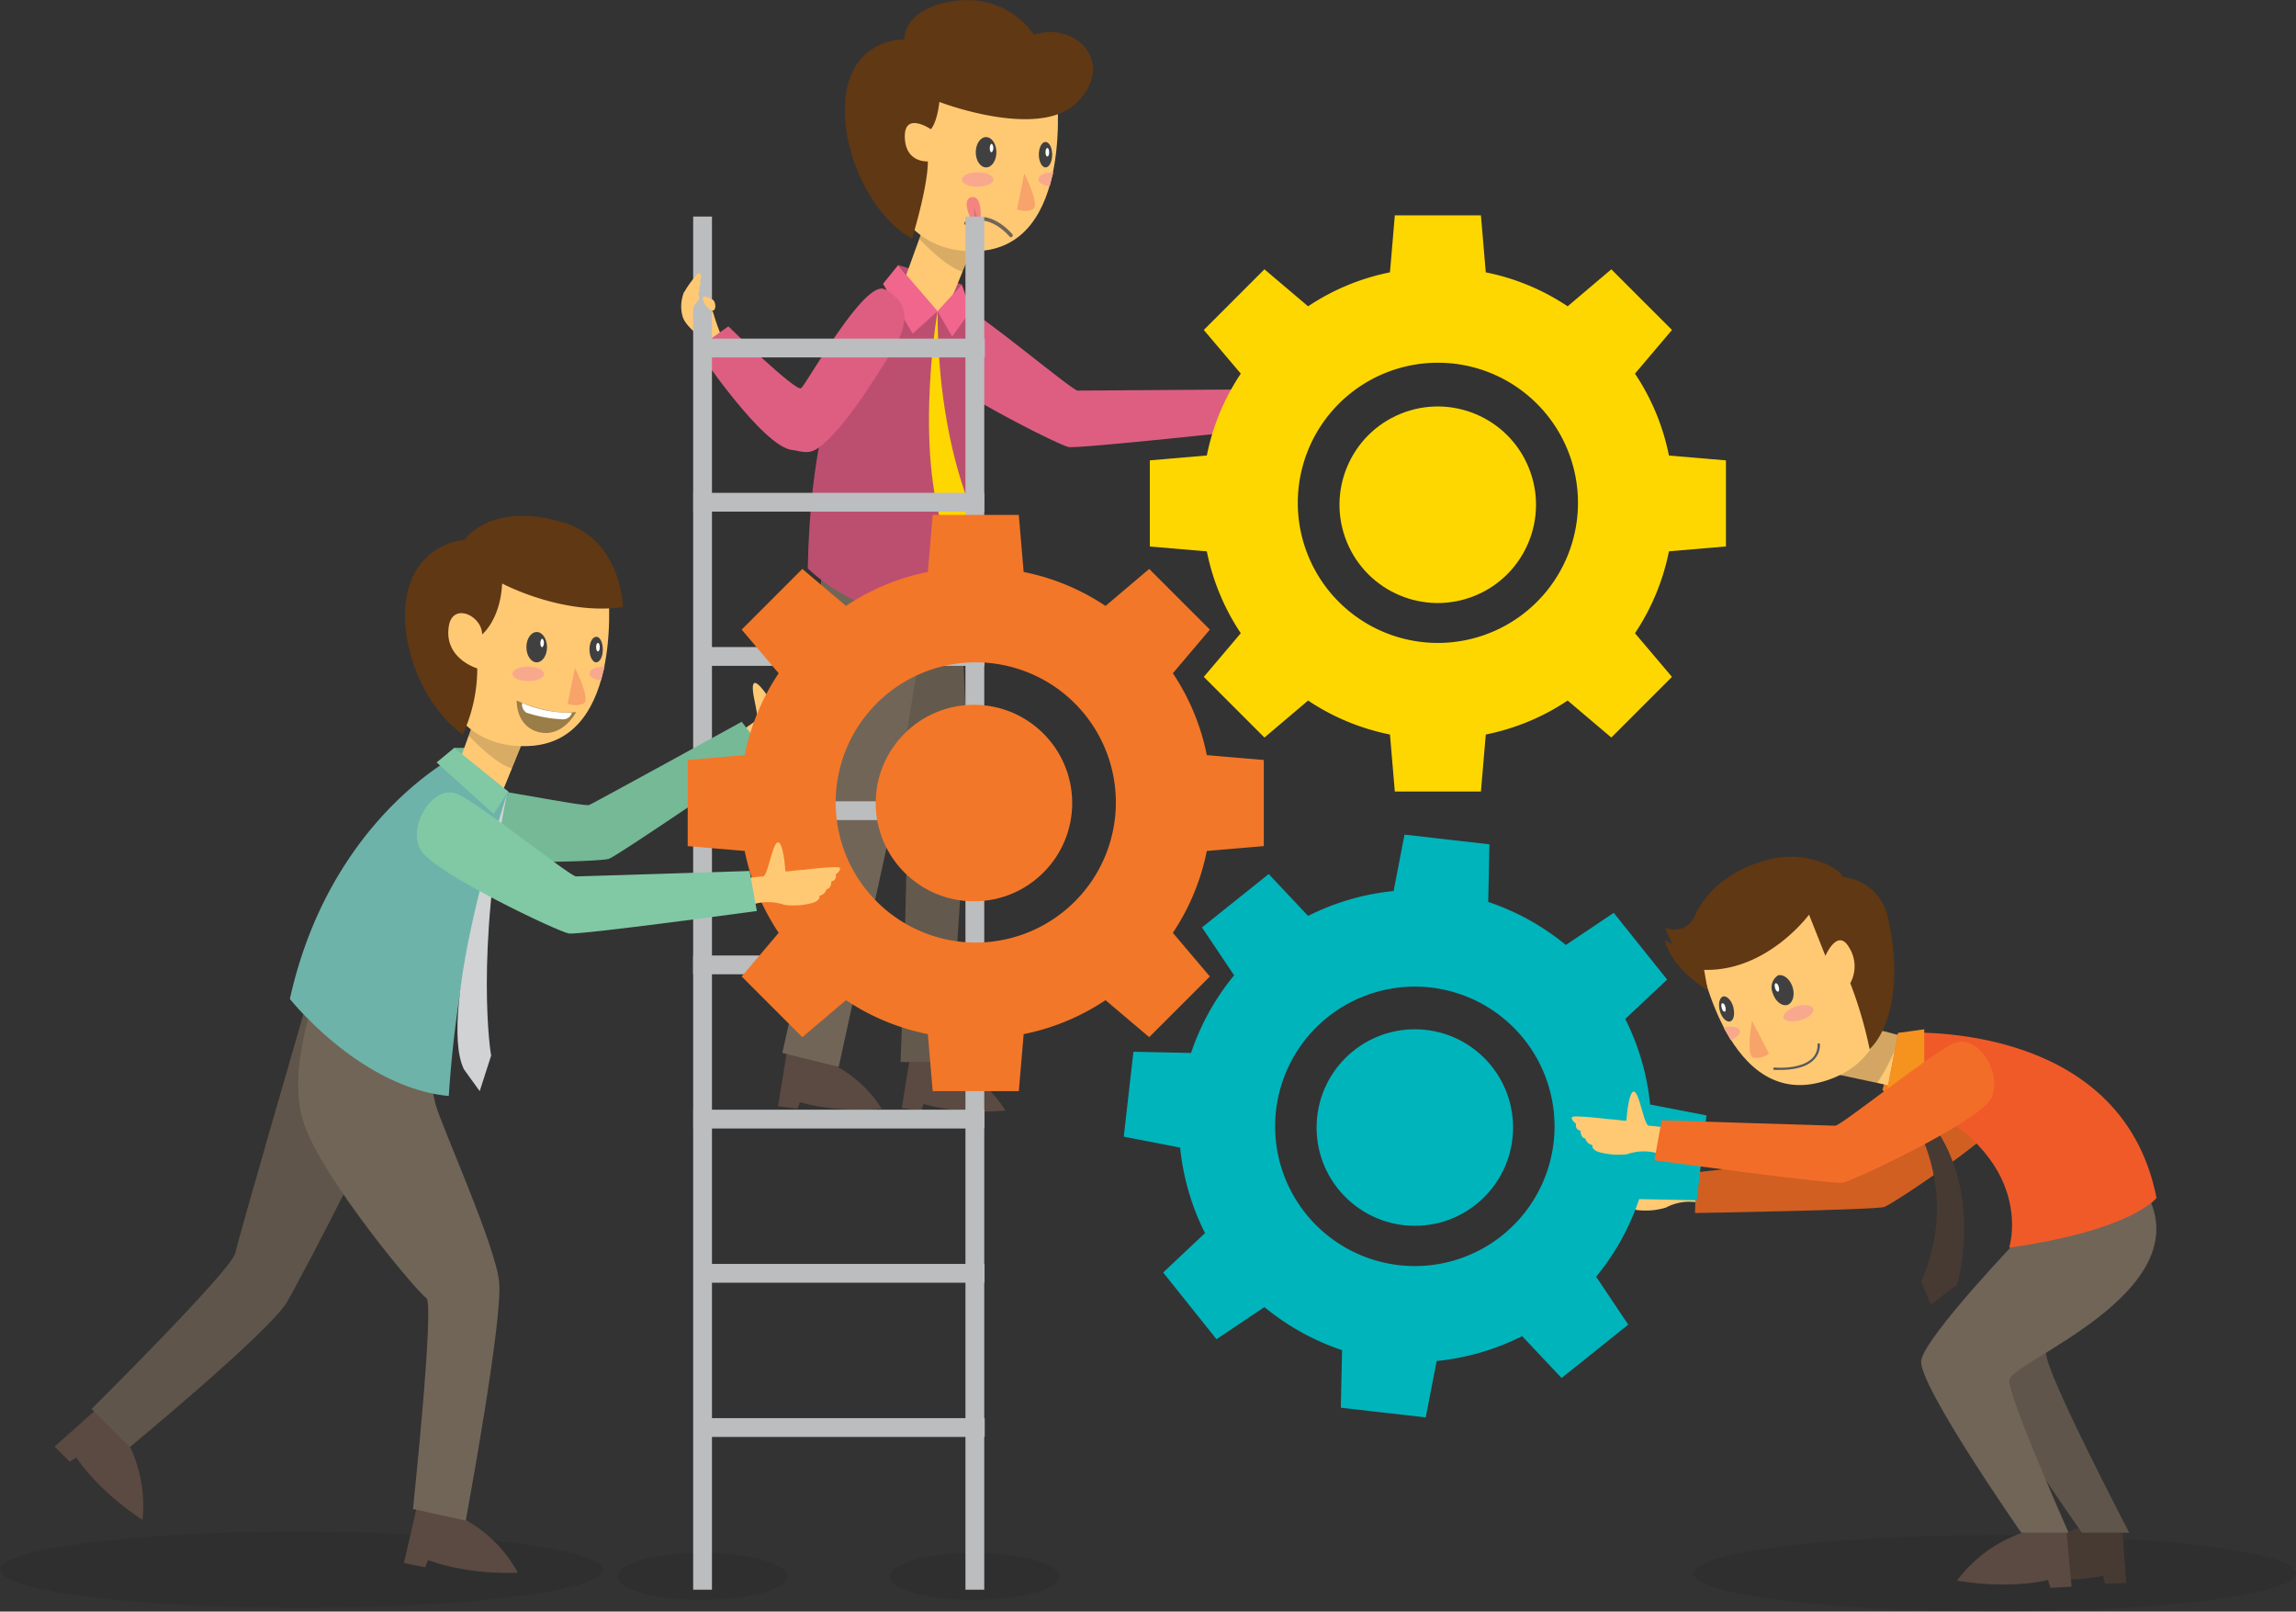 <svg xmlns="http://www.w3.org/2000/svg" viewBox="0 0 367 257.562">
  <rect x="0" y="0" width="367" height="257.562" fill="#333333" stroke="none"/>
  <defs>
    <style>
      .cls-1, .cls-31 {
        fill: #231f20;
      }

      .cls-1 {
        opacity: 0.17;
      }

      .cls-2 {
        fill: #ffc974;
      }

      .cls-3 {
        fill: #de5e82;
      }

      .cls-4 {
        fill: #5a4a42;
      }

      .cls-5 {
        fill: #64594d;
      }

      .cls-6 {
        fill: #716558;
      }

      .cls-7 {
        fill: #bc4f70;
      }

      .cls-8 {
        fill: #f8a36a;
      }

      .cls-9 {
        fill: #404041;
      }

      .cls-10 {
        fill: #f8a98d;
      }

      .cls-11 {
        fill: #fff;
      }

      .cls-12 {
        fill: #603813;
      }

      .cls-13 {
        fill: #f3847f;
      }

      .cls-14 {
        fill: #d3736f;
      }

      .cls-15 {
        fill: none;
        stroke: #716558;
        stroke-linecap: round;
        stroke-miterlimit: 10;
        stroke-width: 0.59px;
      }

      .cls-16 {
        fill: #f0668c;
      }

      .cls-17 {
        fill: gold;
      }

      .cls-18 {
        fill: #bbbdbf;
      }

      .cls-19 {
        fill: #473a33;
      }

      .cls-20 {
        fill: #d15f22;
      }

      .cls-21 {
        fill: #75b997;
      }

      .cls-22 {
        fill: #f37728;
      }

      .cls-23 {
        fill: #00b4bc;
      }

      .cls-24 {
        fill: #5f554a;
      }

      .cls-25 {
        fill: #75b896;
      }

      .cls-26 {
        fill: #9a7d47;
      }

      .cls-27 {
        fill: #6db3a9;
      }

      .cls-28 {
        fill: #80c9a4;
      }

      .cls-29 {
        fill: #d0d2d3;
      }

      .cls-30 {
        fill: #f37920;
      }

      .cls-31 {
        opacity: 0.2;
      }

      .cls-32 {
        fill: #58595b;
      }

      .cls-33 {
        fill: #f05a28;
      }

      .cls-34 {
        fill: #f6921e;
      }

      .cls-35 {
        fill: #f26e28;
      }
    </style>
  </defs>
  <g id="Group_1259" data-name="Group 1259" transform="translate(0 0.003)">
    <path id="Path_1329" data-name="Path 1329" class="cls-1" d="M96.354,258.607c0,3.393-21.617,6.107-48.177,6.107C21.52,264.714,0,262,0,258.607S21.617,252.5,48.177,252.5C74.835,252.6,96.354,255.311,96.354,258.607Z" transform="translate(0 -7.736)"/>
    <ellipse id="Ellipse_8" data-name="Ellipse 8" class="cls-1" cx="48.177" cy="6.107" rx="48.177" ry="6.107" transform="translate(270.646 245.345)"/>
    <path id="Path_1330" data-name="Path 1330" class="cls-1" d="M128.942,259.78c0,2.036-6.107,3.78-13.571,3.78s-13.571-1.648-13.571-3.78c0-2.036,6.107-3.78,13.571-3.78S128.942,257.745,128.942,259.78Z" transform="translate(-3.119 -7.844)"/>
    <path id="Path_1331" data-name="Path 1331" class="cls-1" d="M173.842,259.78c0,2.036-6.107,3.78-13.571,3.78s-13.571-1.648-13.571-3.78c0-2.036,6.107-3.78,13.571-3.78C167.832,256.1,173.842,257.745,173.842,259.78Z" transform="translate(-4.495 -7.844)"/>
    <g id="Group_1258" data-name="Group 1258" transform="translate(8.724 -0.003)">
      <path id="Path_1332" data-name="Path 1332" class="cls-2" d="M117.4,51.2a37.119,37.119,0,0,0,1.454,4.168c.485.775-1.745,1.357-1.745,1.357L114.3,54.593Z" transform="translate(-12.226 -1.566)"/>
      <path id="Path_1333" data-name="Path 1333" class="cls-2" d="M112.786,48.2a5.77,5.77,0,0,0-.194,3.974c.582,1.745,3.684,3.781,3.684,3.781l1.066-2.133Z" transform="translate(-12.166 -1.474)"/>
      <g id="Group_1244" data-name="Group 1244" transform="translate(138.243 48.484)">
        <path id="Path_1334" data-name="Path 1334" class="cls-2" d="M205.9,65.218s1.648-.194,2.423-.291c.775,0,1.551-5.041,2.423-5.428s1.066,4.168,1.066,4.556c0,.194,1.26,0,3.005-.194,2.423-.194,5.622-.388,5.719-.194.194.388-.679,1.066-.679,1.066a.875.875,0,0,1-.679,1.066s0,1.163-.776,1.163c0,0-.388.969-1.163,1.066,0,0,.291.582-.969.969a13.015,13.015,0,0,1-4.653.194,7.761,7.761,0,0,0-5.331-.1Z" transform="translate(-153.276 -50.303)"/>
        <path id="Path_1335" data-name="Path 1335" class="cls-3" d="M158.289,50.291c-3.974-1.745-8.24,5.138-6.107,8.821,2.133,3.781,21.714,13.571,23.265,13.862s30.147-2.811,30.147-2.811l-.969-6.4s-26.851.194-27.724.194S161.682,51.842,158.289,50.291Z" transform="translate(-151.613 -50.013)"/>
      </g>
      <g id="Group_1249" data-name="Group 1249" transform="translate(102.655)">
        <path id="Path_1336" data-name="Path 1336" class="cls-4" d="M150.057,174l-1.357,8.433,3.1.388.388-1.066s5.041,1.745,13.086,1.066A19.824,19.824,0,0,0,155,174.679Z" transform="translate(-115.936 -5.328)"/>
        <path id="Path_1337" data-name="Path 1337" class="cls-4" d="M129.657,173.7l-1.357,8.433,3.1.388.388-1.066s5.041,1.745,13.086,1.066a19.824,19.824,0,0,0-10.275-8.143Z" transform="translate(-115.311 -5.319)"/>
        <path id="Path_1338" data-name="Path 1338" class="cls-5" d="M157.7,90.377s1.551,32.474,1.551,35.285-2.811,44.591-3.005,46.723h-7.755s1.551-38.387.775-43.912c-.872-5.525-.969-32.183-.969-32.183l2.908-9.791Z" transform="translate(-115.923 -2.647)"/>
        <path id="Path_1339" data-name="Path 1339" class="cls-6" d="M153.816,88.919l-6.979,43.718-8.821,40.422L129,170.83s8.337-36.739,8.53-41.683c0,0-5.041-26.56-.776-45.948Z" transform="translate(-115.332 -2.546)"/>
        <path id="Path_1340" data-name="Path 1340" class="cls-7" d="M148.1,43.7l10.178,3.1L154.4,51.067Z" transform="translate(-115.917 -1.336)"/>
        <g id="Group_1248" data-name="Group 1248" transform="translate(23.666)">
          <g id="Group_1245" data-name="Group 1245" transform="translate(8.517 35.191)">
            <path id="Path_1341" data-name="Path 1341" class="cls-2" d="M152.559,36.3,148.1,48.611s3.78,6.882,7.076,3.781l5.428-13.28Z" transform="translate(-148.1 -36.3)"/>
            <path id="Path_1342" data-name="Path 1342" class="cls-1" d="M151.6,39.305c1.163,1.26,4.75,4.75,6.979,5.235l2.23-5.331L152.666,36.3Z" transform="translate(-148.207 -36.3)"/>
          </g>
          <g id="Group_1247" data-name="Group 1247">
            <path id="Path_1343" data-name="Path 1343" class="cls-2" d="M173.278,14.289s3.1,25.494-12.7,26.076c-15.7.582-16.479-18.418-16.479-22.489S149.335,7.6,158.834,7.6,173.278,12.156,173.278,14.289Z" transform="translate(-139.46 -0.23)"/>
            <path id="Path_1344" data-name="Path 1344" class="cls-8" d="M168.863,28.6s2.617,5.138,1.357,5.719a3.2,3.2,0,0,1-2.52,0Z" transform="translate(-140.183 -0.873)"/>
            <ellipse id="Ellipse_9" data-name="Ellipse 9" class="cls-9" cx="1.648" cy="2.423" rx="1.648" ry="2.423" transform="translate(20.925 21.911)"/>
            <path id="Path_1345" data-name="Path 1345" class="cls-9" d="M173.433,25.436c0,1.163-.485,2.036-1.066,2.036S171.3,26.5,171.3,25.436c0-1.163.485-2.036,1.066-2.036S173.433,24.272,173.433,25.436Z" transform="translate(-140.294 -0.714)"/>
            <path id="Path_1346" data-name="Path 1346" class="cls-10" d="M163.641,29.563c0,.679-1.163,1.163-2.52,1.163s-2.52-.485-2.52-1.163,1.163-1.163,2.52-1.163S163.641,28.885,163.641,29.563Z" transform="translate(-139.904 -0.867)"/>
            <path id="Path_1347" data-name="Path 1347" class="cls-10" d="M171.2,29.563c0,.485.775.969,1.842,1.066.194-.775.388-1.551.582-2.23C172.266,28.4,171.2,28.885,171.2,29.563Z" transform="translate(-140.291 -0.867)"/>
            <path id="Path_1348" data-name="Path 1348" class="cls-11" d="M163.782,24.379c0,.388-.194.679-.291.679-.194,0-.291-.291-.291-.679s.194-.679.291-.679S163.782,23.991,163.782,24.379Z" transform="translate(-140.045 -0.723)"/>
            <ellipse id="Ellipse_10" data-name="Ellipse 10" class="cls-11" cx="0.291" cy="0.679" rx="0.291" ry="0.679" transform="translate(32.073 23.655)"/>
            <path id="Path_1349" data-name="Path 1349" class="cls-12" d="M150.06,38.1s2.52-8.143,2.52-12.311c0,0-3.587.291-3.684-3.877s4.168-1.26,4.168-1.26.969-.969,1.357-4.362c0,0,16.091,6.2,22.1,0s-.1-12.892-6.979-10.76A13.039,13.039,0,0,0,157.331.1c-8.724.969-8.53,6.2-8.53,6.2s-8.337-.291-9.4,9.4C138.525,25.4,144.632,35.382,150.06,38.1Z" transform="translate(-139.314 0.003)"/>
            <g id="Group_1246" data-name="Group 1246" transform="translate(19.471 31.491)">
              <path id="Path_1350" data-name="Path 1350" class="cls-13" d="M160.175,36.183s-1.745-3.3,0-3.684c1.745-.291,1.454,3.3,1.454,3.3Z" transform="translate(-159.4 -32.483)"/>
              <path id="Path_1351" data-name="Path 1351" class="cls-14" d="M160.7,36.042l-.1-1.842.582,1.745Z" transform="translate(-159.437 -32.535)"/>
            </g>
            <path id="Path_1352" data-name="Path 1352" class="cls-15" d="M166.473,38.716s-3.587-4.362-7.173-1.939" transform="translate(-139.926 -1.101)"/>
          </g>
        </g>
        <path id="Path_1353" data-name="Path 1353" class="cls-7" d="M146.674,46.9s-12.8,8.821-13.474,45.366c0,0,6.592,6.882,19.193,8.821l.872-5.041.872,5.041s2.908-2.036,5.138-3.587L158.5,51.068l-4.556.194Z" transform="translate(-115.461 -1.434)"/>
        <path id="Path_1354" data-name="Path 1354" class="cls-16" d="M148.9,44.766l5.428,6.3-3.974,3.587-4.75-7.949,2.423-3.005Z" transform="translate(-115.841 -1.336)"/>
        <path id="Path_1355" data-name="Path 1355" class="cls-16" d="M154.6,51.165l3.877-4.265,1.454,4.168-3.005,4.168Z" transform="translate(-116.116 -1.434)"/>
        <path id="Path_1356" data-name="Path 1356" class="cls-17" d="M154.557,51.3s-4.459,25.979,2.714,39.162l3.587.872,1.26-3.781C162.021,87.554,154.557,75.146,154.557,51.3Z" transform="translate(-116.073 -1.569)"/>
        <path id="Path_1357" data-name="Path 1357" class="cls-3" d="M144.95,47.7c-3.2-1.745-12.5,15.122-13.377,15.8-.775.679-11.632-9.887-11.632-9.887L114.9,57.2S125.466,73,130.216,73.384c1.066.1,2.423.775,3.877-.194,4.653-3.1,10.954-14.056,12.311-16.091C148.052,54.288,149.7,50.216,144.95,47.7Z" transform="translate(-114.9 -1.454)"/>
      </g>
      <g id="Group_1251" data-name="Group 1251" transform="translate(102.069 34.609)">
        <g id="Group_1250" data-name="Group 1250" transform="translate(0.005)">
          <rect id="Rectangle_151" data-name="Rectangle 151" class="cls-18" width="3.005" height="219.463"/>
          <rect id="Rectangle_152" data-name="Rectangle 152" class="cls-18" width="3.005" height="219.463" transform="translate(43.524)"/>
        </g>
        <rect id="Rectangle_153" data-name="Rectangle 153" class="cls-18" width="3.005" height="46.529" transform="translate(46.622 19.511) rotate(90)"/>
        <rect id="Rectangle_154" data-name="Rectangle 154" class="cls-18" width="3.005" height="46.529" transform="translate(46.55 44.158) rotate(90)"/>
        <rect id="Rectangle_155" data-name="Rectangle 155" class="cls-18" width="3.005" height="46.529" transform="translate(46.576 68.805) rotate(90)"/>
        <rect id="Rectangle_156" data-name="Rectangle 156" class="cls-18" width="3.005" height="46.529" transform="translate(46.601 93.452) rotate(90)"/>
        <rect id="Rectangle_157" data-name="Rectangle 157" class="cls-18" width="3.005" height="46.529" transform="translate(46.529 118.099) rotate(90)"/>
        <rect id="Rectangle_158" data-name="Rectangle 158" class="cls-18" width="3.005" height="46.529" transform="translate(46.555 142.747) rotate(90)"/>
        <rect id="Rectangle_159" data-name="Rectangle 159" class="cls-18" width="3.005" height="46.529" transform="translate(46.58 167.394) rotate(90)"/>
        <rect id="Rectangle_160" data-name="Rectangle 160" class="cls-18" width="3.005" height="46.529" transform="translate(46.605 192.041) rotate(90)"/>
      </g>
      <g id="Group_1257" data-name="Group 1257" transform="translate(0 34.415)">
        <path id="Path_1358" data-name="Path 1358" class="cls-19" d="M349.345,251.2l.679,9.5-3.393.1-.291-1.26s-5.719,1.454-14.54-.1a21.855,21.855,0,0,1,12.117-7.949Z" transform="translate(-18.89 -42.109)"/>
        <path id="Path_1359" data-name="Path 1359" class="cls-4" d="M340.148,251.9l.872,9.4-3.393.194-.388-1.26s-5.622,1.551-14.54.1a22.192,22.192,0,0,1,12.02-8.143Z" transform="translate(-18.612 -42.13)"/>
        <path id="Path_1360" data-name="Path 1360" class="cls-2" d="M279.731,194.14h-2.423c-.775.1-2.133-4.847-3.1-5.041-.969-.291-.582,4.265-.582,4.653,0,.194-1.26.1-3.005.194a34.127,34.127,0,0,0-5.719.485c-.1.485.775.969.775.969s-.1.969.775.969c0,0,.194,1.163.969,1.066,0,0,.485.872,1.26.872,0,0-.194.582,1.066.872a11.255,11.255,0,0,0,4.653-.388,8,8,0,0,1,5.331-.775Z" transform="translate(-16.84 -40.206)"/>
        <path id="Path_1361" data-name="Path 1361" class="cls-20" d="M324.091,173.485c3.684-2.23,8.724,4.071,7.076,8.046S311.2,197.719,309.744,198.2s-30.244.969-30.244.969l.194-6.495s26.657-3.1,27.53-3.2S320.795,175.521,324.091,173.485Z" transform="translate(-17.288 -39.714)"/>
        <g id="Group_1252" data-name="Group 1252" transform="translate(59.159 73.861)">
          <path id="Path_1362" data-name="Path 1362" class="cls-2" d="M122.7,119.939s1.357-.969,1.939-1.357c.679-.388-1.066-5.138-.388-5.913.582-.775,3.005,3.2,3.2,3.49a14.885,14.885,0,0,0,2.52-1.551,31.225,31.225,0,0,1,4.944-2.908c.388.291-.1,1.26-.1,1.26a.8.8,0,0,1-.1,1.26s.485,1.066-.1,1.454a1.453,1.453,0,0,1-.582,1.454s.582.388-.291,1.357a12.128,12.128,0,0,1-3.974,2.423,7.988,7.988,0,0,0-4.75,2.423Z" transform="translate(-71.643 -111.696)"/>
          <path id="Path_1363" data-name="Path 1363" class="cls-21" d="M73.588,129.081c-4.265.291-4.75,8.433-1.163,10.663,3.587,2.326,25.591,1.648,27.045,1.163s25.2-16.77,25.2-16.77L120.7,119S97.24,131.892,96.368,132.28C95.786,132.765,77.368,128.791,73.588,129.081Z" transform="translate(-70.029 -111.92)"/>
        </g>
        <path id="Path_1364" data-name="Path 1364" class="cls-22" d="M196.377,123.287a36.386,36.386,0,0,0-5.428-13.086l5.913-6.979-4.847-4.847-4.847-4.847-6.979,5.913A36.386,36.386,0,0,0,167.1,94.012l-.776-9.112H152.562l-.775,9.112A36.386,36.386,0,0,0,138.7,99.44l-6.979-5.913-4.847,4.847-4.847,4.847,5.913,6.979a36.386,36.386,0,0,0-5.428,13.086l-9.112.775v13.765l9.112.775a36.386,36.386,0,0,0,5.428,13.086l-5.913,6.979,4.847,4.847,4.847,4.847,6.979-5.913a36.386,36.386,0,0,0,13.086,5.428l.775,9.112h13.765l.776-9.112a36.386,36.386,0,0,0,13.086-5.428l6.979,5.913,4.847-4.847,4.847-4.847-5.913-6.979a36.386,36.386,0,0,0,5.428-13.086l9.112-.775V124.062ZM159.445,153.24a22.392,22.392,0,1,1,22.392-22.392A22.4,22.4,0,0,1,159.445,153.24Z" transform="translate(-12.199 -37.014)"/>
        <path id="Path_1365" data-name="Path 1365" class="cls-17" d="M272.577,73.887A36.385,36.385,0,0,0,267.149,60.8l5.913-6.979-4.847-4.847-4.847-4.847-6.979,5.913A36.385,36.385,0,0,0,243.3,44.612l-.775-9.112H228.762l-.776,9.112A36.386,36.386,0,0,0,214.9,50.04l-6.979-5.913-4.847,4.847-4.847,4.847L204.14,60.8a36.386,36.386,0,0,0-5.428,13.086l-9.112.775V88.427l9.112.775a36.385,36.385,0,0,0,5.428,13.086l-5.913,6.979,4.847,4.847,4.847,4.847,6.979-5.913a36.386,36.386,0,0,0,13.086,5.428l.776,9.112h13.765l.775-9.112a36.386,36.386,0,0,0,13.086-5.428l6.979,5.913,4.847-4.847,4.847-4.847-5.913-6.979A36.385,36.385,0,0,0,272.577,89.2l9.112-.775V74.662ZM235.645,103.84a22.392,22.392,0,1,1,22.392-22.392A22.4,22.4,0,0,1,235.645,103.84Z" transform="translate(-14.533 -35.5)"/>
        <path id="Path_1366" data-name="Path 1366" class="cls-23" d="M269.441,180.737a39.035,39.035,0,0,0-3.974-13.668l6.689-6.3-4.265-5.331-4.265-5.331-7.658,5.138a38.854,38.854,0,0,0-12.408-6.882l.194-9.209-6.786-.775-6.786-.775-1.745,9.015a39.034,39.034,0,0,0-13.668,3.974l-6.3-6.689-5.331,4.265-5.331,4.265,5.138,7.658A38.854,38.854,0,0,0,196.06,172.5l-9.209-.194-.775,6.786-.775,6.786,9.015,1.745a39.034,39.034,0,0,0,3.974,13.668l-6.689,6.3,4.265,5.331,4.265,5.331,7.658-5.138A38.854,38.854,0,0,0,220.2,220L220,229.2l6.786.775,6.785.775,1.745-9.015a39.034,39.034,0,0,0,13.668-3.974l6.3,6.689,5.331-4.265,5.331-4.265-5.138-7.658a38.854,38.854,0,0,0,6.882-12.408l9.209.194.775-6.786.775-6.786Zm-40.035,25.688a22.33,22.33,0,1,1,24.622-19.775A22.318,22.318,0,0,1,229.406,206.425Z" transform="translate(-14.402 -38.628)"/>
        <path id="Path_1367" data-name="Path 1367" class="cls-19" d="M311.8,179.1s12.6,13.571,4.847,31.213L318.2,214l4.168-3.2C322.463,210.8,328.473,189.472,311.8,179.1Z" transform="translate(-18.278 -39.9)"/>
        <g id="Group_1254" data-name="Group 1254" transform="translate(0 48.035)">
          <path id="Path_1368" data-name="Path 1368" class="cls-2" d="M123.3,144.618a20.309,20.309,0,0,1,2.423-.291c.775,0,1.454-5.041,2.326-5.428s1.26,4.168,1.26,4.556c0,.194,1.26-.1,3.005-.194,2.423-.291,5.622-.582,5.719-.291.194.388-.679,1.066-.679,1.066a.8.8,0,0,1-.679,1.066s0,1.163-.775,1.26a1.541,1.541,0,0,1-1.163,1.066s.291.582-.872,1.066a11.68,11.68,0,0,1-4.653.388,8.067,8.067,0,0,0-5.331,0Z" transform="translate(-12.502 -86.702)"/>
          <path id="Path_1369" data-name="Path 1369" class="cls-4" d="M68.733,248.2,66.6,257.409l3.393.679.485-1.163s5.428,2.326,14.347,2.036a21.383,21.383,0,0,0-10.76-9.6Z" transform="translate(-10.765 -90.052)"/>
          <path id="Path_1370" data-name="Path 1370" class="cls-4" d="M16.076,232,9,238.3l2.423,2.423,1.066-.679s3.1,5.041,10.566,9.984a21.969,21.969,0,0,0-3.3-14.056Z" transform="translate(-9 -89.556)"/>
          <path id="Path_1371" data-name="Path 1371" class="cls-24" d="M49.415,165.546s-10.76,37.03-11.342,39.744S15.1,230.2,15.1,230.2l6.107,6.107S43.7,217.7,46.313,213.142c2.617-4.459,18.127-34.218,19.193-39.453C66.476,168.357,56.007,160.312,49.415,165.546Z" transform="translate(-9.187 -87.468)"/>
          <path id="Path_1372" data-name="Path 1372" class="cls-6" d="M52.495,162.7s-5.428,12.893-2.423,21.811S68.3,211.653,69.652,212.428s-2.133,33.734-2.133,33.734L75.953,248s6.01-32.377,5.331-38.193c-.582-5.816-9.4-25.3-10.178-28.4-.775-3.2-1.454-8.433-1.454-8.433Z" transform="translate(-10.231 -87.432)"/>
          <path id="Path_1373" data-name="Path 1373" class="cls-25" d="M74.9,123.3h3.974l-2.714,2.617Z" transform="translate(-11.019 -86.225)"/>
          <path id="Path_1374" data-name="Path 1374" class="cls-25" d="M83.748,130.5l.388,3.587-2.036-.969Z" transform="translate(-11.24 -86.446)"/>
          <path id="Path_1375" data-name="Path 1375" class="cls-2" d="M78.259,118.2,73.8,130.511s3.781,6.882,7.076,3.781l5.428-13.28Z" transform="translate(-10.985 -86.069)"/>
          <path id="Path_1376" data-name="Path 1376" class="cls-1" d="M77.3,121.205c1.163,1.26,4.75,4.75,6.979,5.235l2.23-5.331L78.366,118.2Z" transform="translate(-11.093 -86.069)"/>
          <g id="Group_1253" data-name="Group 1253" transform="translate(56.003)">
            <path id="Path_1377" data-name="Path 1377" class="cls-2" d="M99.278,95.889s3.1,25.494-12.7,26.076c-15.7.582-16.479-18.418-16.479-22.489,0-4.168,5.235-10.275,14.734-10.275C94.237,89.1,99.278,93.659,99.278,95.889Z" transform="translate(-66.875 -85.18)"/>
            <path id="Path_1378" data-name="Path 1378" class="cls-12" d="M82.309,95.858s9.6,5.138,19.29,3.781c0,0-.1-10.76-9.6-13.571-11.535-3.393-15.7,2.811-15.7,2.811a10.2,10.2,0,0,0-8.724,7.076c-2.52,6.882,1.066,18.709,8.433,24.04a25.269,25.269,0,0,0,2.326-10.566s-5.331-1.551-4.556-6.689C74.36,98.767,79.11,101,79.11,104,79.11,104,82.018,101.675,82.309,95.858Z" transform="translate(-66.773 -85.053)"/>
            <path id="Path_1379" data-name="Path 1379" class="cls-8" d="M94.763,110.1s2.617,5.138,1.357,5.719a3.2,3.2,0,0,1-2.52,0Z" transform="translate(-67.595 -85.821)"/>
            <ellipse id="Ellipse_11" data-name="Ellipse 11" class="cls-9" cx="1.648" cy="2.423" rx="1.648" ry="2.423" transform="translate(19.414 18.56)"/>
            <path id="Path_1380" data-name="Path 1380" class="cls-9" d="M99.333,107.035c0,1.163-.485,2.036-1.066,2.036S97.2,108.1,97.2,107.035c0-1.163.485-2.036,1.066-2.036C98.848,104.9,99.333,105.872,99.333,107.035Z" transform="translate(-67.705 -85.664)"/>
            <path id="Path_1381" data-name="Path 1381" class="cls-26" d="M85.2,115.5s4.847,2.326,9.5,1.842c0,0-2.133,4.168-6.01,3.2C85.006,119.571,85.2,115.5,85.2,115.5Z" transform="translate(-67.337 -85.986)"/>
            <path id="Path_1382" data-name="Path 1382" class="cls-10" d="M89.541,111.063c0,.679-1.163,1.163-2.52,1.163s-2.52-.485-2.52-1.163,1.163-1.163,2.52-1.163S89.541,110.385,89.541,111.063Z" transform="translate(-67.316 -85.815)"/>
            <path id="Path_1383" data-name="Path 1383" class="cls-10" d="M97.2,111.063c0,.485.775.969,1.842,1.066.194-.775.388-1.551.582-2.23C98.169,109.9,97.2,110.385,97.2,111.063Z" transform="translate(-67.705 -85.815)"/>
            <path id="Path_1384" data-name="Path 1384" class="cls-11" d="M89.682,105.979c0,.388-.194.679-.291.679-.194,0-.291-.291-.291-.679s.194-.679.291-.679S89.682,105.591,89.682,105.979Z" transform="translate(-67.457 -85.674)"/>
            <ellipse id="Ellipse_12" data-name="Ellipse 12" class="cls-11" cx="0.291" cy="0.679" rx="0.291" ry="0.679" transform="translate(30.561 20.305)"/>
            <path id="Path_1385" data-name="Path 1385" class="cls-11" d="M94.049,117.451A19.384,19.384,0,0,1,86.1,115.9a1.562,1.562,0,0,0,.679,1.551,21.769,21.769,0,0,0,5.816,1.066A1.456,1.456,0,0,0,94.049,117.451Z" transform="translate(-67.365 -85.998)"/>
          </g>
          <path id="Path_1386" data-name="Path 1386" class="cls-27" d="M74.554,124.5S54.2,134.581,47.8,163.468c0,0,11.245,14.153,25.4,15.51a191.289,191.289,0,0,1,9.6-48.565Z" transform="translate(-10.189 -86.262)"/>
          <path id="Path_1387" data-name="Path 1387" class="cls-28" d="M74.811,123.3l8.627,6.979-2.326,3.587L72,125.626Z" transform="translate(-10.93 -86.225)"/>
          <path id="Path_1388" data-name="Path 1388" class="cls-29" d="M83.35,130.9s-11.342,34.9-6.882,44.009l2.52,3.49,1.842-5.719C80.732,172.679,78.212,156.2,83.35,130.9Z" transform="translate(-11.035 -86.458)"/>
          <path id="Path_1389" data-name="Path 1389" class="cls-28" d="M75.2,130.892c-3.974-1.648-8.046,5.331-5.816,9.015s22.1,13.086,23.652,13.28c1.551.291,30.05-3.587,30.05-3.587l-1.163-6.4s-26.851.872-27.724.872C93.323,144.172,78.686,132.346,75.2,130.892Z" transform="translate(-10.831 -86.45)"/>
        </g>
        <g id="Group_1256" data-name="Group 1256" transform="translate(242.506 102.514)">
          <path id="Path_1390" data-name="Path 1390" class="cls-24" d="M337.094,223.1c-.194,2.908,13.28,28.693,13.28,28.693h-7.561s-15.607-22-15.413-25.4S337.094,223.1,337.094,223.1Z" transform="translate(-261.261 -143.762)"/>
          <path id="Path_1391" data-name="Path 1391" class="cls-6" d="M332.6,203.773s-15.219,15.9-15.8,19.678,15.994,27.53,15.994,27.53h7.561s-9.5-21.423-9.5-24.331,30.826-14.056,21.908-30.05Z" transform="translate(-260.936 -142.95)"/>
          <path id="Path_1392" data-name="Path 1392" class="cls-30" d="M312.92,170.3l-2.52,9.112L314.18,183v-4.75Z" transform="translate(-260.741 -142.144)"/>
          <path id="Path_1393" data-name="Path 1393" class="cls-2" d="M305.126,168.6l12.6,3.3s3.587,7.076-.872,7.949L302.8,176.84Z" transform="translate(-260.508 -142.092)"/>
          <path id="Path_1394" data-name="Path 1394" class="cls-31" d="M303,176.937l6.3,1.357a28.175,28.175,0,0,0,3.684-7.658L305.23,168.6Z" transform="translate(-260.514 -142.092)"/>
          <path id="Path_1395" data-name="Path 1395" class="cls-2" d="M279.9,155.944s4.071,25.3,19.387,21.52,10.76-22.3,9.6-26.173c-1.163-3.974-7.949-8.433-16.964-5.816C282.806,148.093,279.219,153.909,279.9,155.944Z" transform="translate(-259.804 -141.359)"/>
          <path id="Path_1396" data-name="Path 1396" class="cls-8" d="M288.887,168.3s-1.066,5.719.291,5.913a3.208,3.208,0,0,0,2.423-.679Z" transform="translate(-260.069 -142.083)"/>
          <path id="Path_1397" data-name="Path 1397" class="cls-9" d="M292.3,163.61c.388,1.26,1.357,2.133,2.326,1.939.872-.291,1.26-1.551.872-2.811s-1.357-2.133-2.326-1.939A2.293,2.293,0,0,0,292.3,163.61Z" transform="translate(-260.182 -141.852)"/>
          <path id="Path_1398" data-name="Path 1398" class="cls-9" d="M283.6,166.626c.291,1.066,1.066,1.842,1.648,1.648s.775-1.163.485-2.326c-.291-1.066-1.066-1.842-1.648-1.648S283.3,165.559,283.6,166.626Z" transform="translate(-259.915 -141.959)"/>
          <path id="Path_1399" data-name="Path 1399" class="cls-10" d="M294.1,167.735c.194.582,1.357.775,2.714.388s2.23-1.163,2.036-1.842c-.194-.582-1.357-.775-2.714-.388C294.875,166.378,293.905,167.154,294.1,167.735Z" transform="translate(-260.24 -142.003)"/>
          <path id="Path_1400" data-name="Path 1400" class="cls-10" d="M286.817,169.88c.194.485-.485,1.163-1.454,1.551L284.2,169.4C285.557,169.1,286.623,169.3,286.817,169.88Z" transform="translate(-259.938 -142.112)"/>
          <path id="Path_1401" data-name="Path 1401" class="cls-11" d="M292.7,162.875c.1.388.291.582.485.582.194-.1.194-.388.1-.776s-.291-.582-.485-.582C292.6,162.2,292.6,162.488,292.7,162.875Z" transform="translate(-260.196 -141.893)"/>
          <path id="Path_1402" data-name="Path 1402" class="cls-11" d="M283.9,166.175c.1.388.291.582.485.582.194-.1.194-.388.1-.776s-.291-.582-.485-.582S283.8,165.788,283.9,166.175Z" transform="translate(-259.927 -141.994)"/>
          <g id="Group_1255" data-name="Group 1255" transform="translate(32.211 29.804)">
            <path id="Path_1403" data-name="Path 1403" class="cls-32" d="M293.563,176.265h-.969a.194.194,0,1,1,0-.388s3.974.388,5.913-1.357a2.874,2.874,0,0,0,.969-2.326.208.208,0,0,1,.194-.194h0a.208.208,0,0,1,.194.194,3.319,3.319,0,0,1-1.163,2.617C297.344,176.071,294.92,176.265,293.563,176.265Z" transform="translate(-292.4 -172)"/>
          </g>
          <path id="Path_1404" data-name="Path 1404" class="cls-12" d="M281.382,162.625s-5.622-3.3-6.882-8.046l1.26.679-1.26-2.714a3.542,3.542,0,0,0,4.847-1.939c1.648-3.49,5.138-7.076,11.438-8.821s11.632,1.26,12.214,2.714a8.114,8.114,0,0,1,7.173,6.495c1.551,6.3,1.842,16.188-2.908,21.035a66.732,66.732,0,0,0-3.1-10.566,5.611,5.611,0,0,0-.194-5.719c-1.842-3.2-3.78,1.357-3.78,1.357l-2.617-6.592s-6.689,9.112-16.77,8.821Z" transform="translate(-259.641 -141.254)"/>
          <path id="Path_1405" data-name="Path 1405" class="cls-33" d="M312.945,170.3s35.576-2.714,41.295,26.367c0,0-3.78,5.138-23.555,7.949,0,0,5.235-16.091-19.484-25.2Z" transform="translate(-260.765 -142.142)"/>
          <path id="Path_1406" data-name="Path 1406" class="cls-34" d="M312.945,170.282,311.2,179.3l5.913,2.326V169.7Z" transform="translate(-260.765 -142.125)"/>
          <path id="Path_1407" data-name="Path 1407" class="cls-2" d="M273.933,185.718a20.308,20.308,0,0,0-2.423-.291c-.776,0-1.454-5.041-2.326-5.428s-1.26,4.168-1.26,4.556c0,.194-1.26-.1-3.005-.194-2.423-.291-5.622-.582-5.719-.291-.194.388.679,1.066.679,1.066a.8.8,0,0,0,.679,1.066s0,1.163.775,1.26a1.541,1.541,0,0,0,1.163,1.066s-.291.582.872,1.066a11.68,11.68,0,0,0,4.653.388,8.067,8.067,0,0,1,5.332,0Z" transform="translate(-259.171 -142.44)"/>
          <path id="Path_1408" data-name="Path 1408" class="cls-35" d="M320.686,171.992c3.974-1.648,8.046,5.331,5.816,9.015s-22.1,13.086-23.652,13.28c-1.551.291-30.05-3.587-30.05-3.587l1.163-6.4s26.851.872,27.724.872C302.559,185.272,317.2,173.446,320.686,171.992Z" transform="translate(-259.589 -142.188)"/>
        </g>
      </g>
      <path id="Path_1409" data-name="Path 1409" class="cls-2" d="M113.278,51.787c-.485-1.066-.969-2.714-.485-3.684a17.36,17.36,0,0,1,1.939-2.714c.582-.872,1.066.1.582.775a1.267,1.267,0,0,1-.194,1.26.841.841,0,0,1-.1.969.849.849,0,0,1-.1,1.163,3.776,3.776,0,0,0-.969,2.23C113.957,52.368,113.278,51.787,113.278,51.787Z" transform="translate(-12.174 -1.377)"/>
      <path id="Path_1410" data-name="Path 1410" class="cls-2" d="M117.451,49.384s-1.454-.872-1.551-.291.872,2.036,1.551,2.036S117.935,49.578,117.451,49.384Z" transform="translate(-12.275 -1.495)"/>
    </g>
    <circle id="Ellipse_13" data-name="Ellipse 13" class="cls-23" cx="15.704" cy="15.704" r="15.704" transform="translate(210.448 164.5)"/>
    <circle id="Ellipse_14" data-name="Ellipse 14" class="cls-17" cx="15.704" cy="15.704" r="15.704" transform="translate(209.332 72.085) rotate(-22.266)"/>
    <circle id="Ellipse_15" data-name="Ellipse 15" class="cls-22" cx="15.704" cy="15.704" r="15.704" transform="translate(139.976 112.64)"/>
  </g>
</svg>
